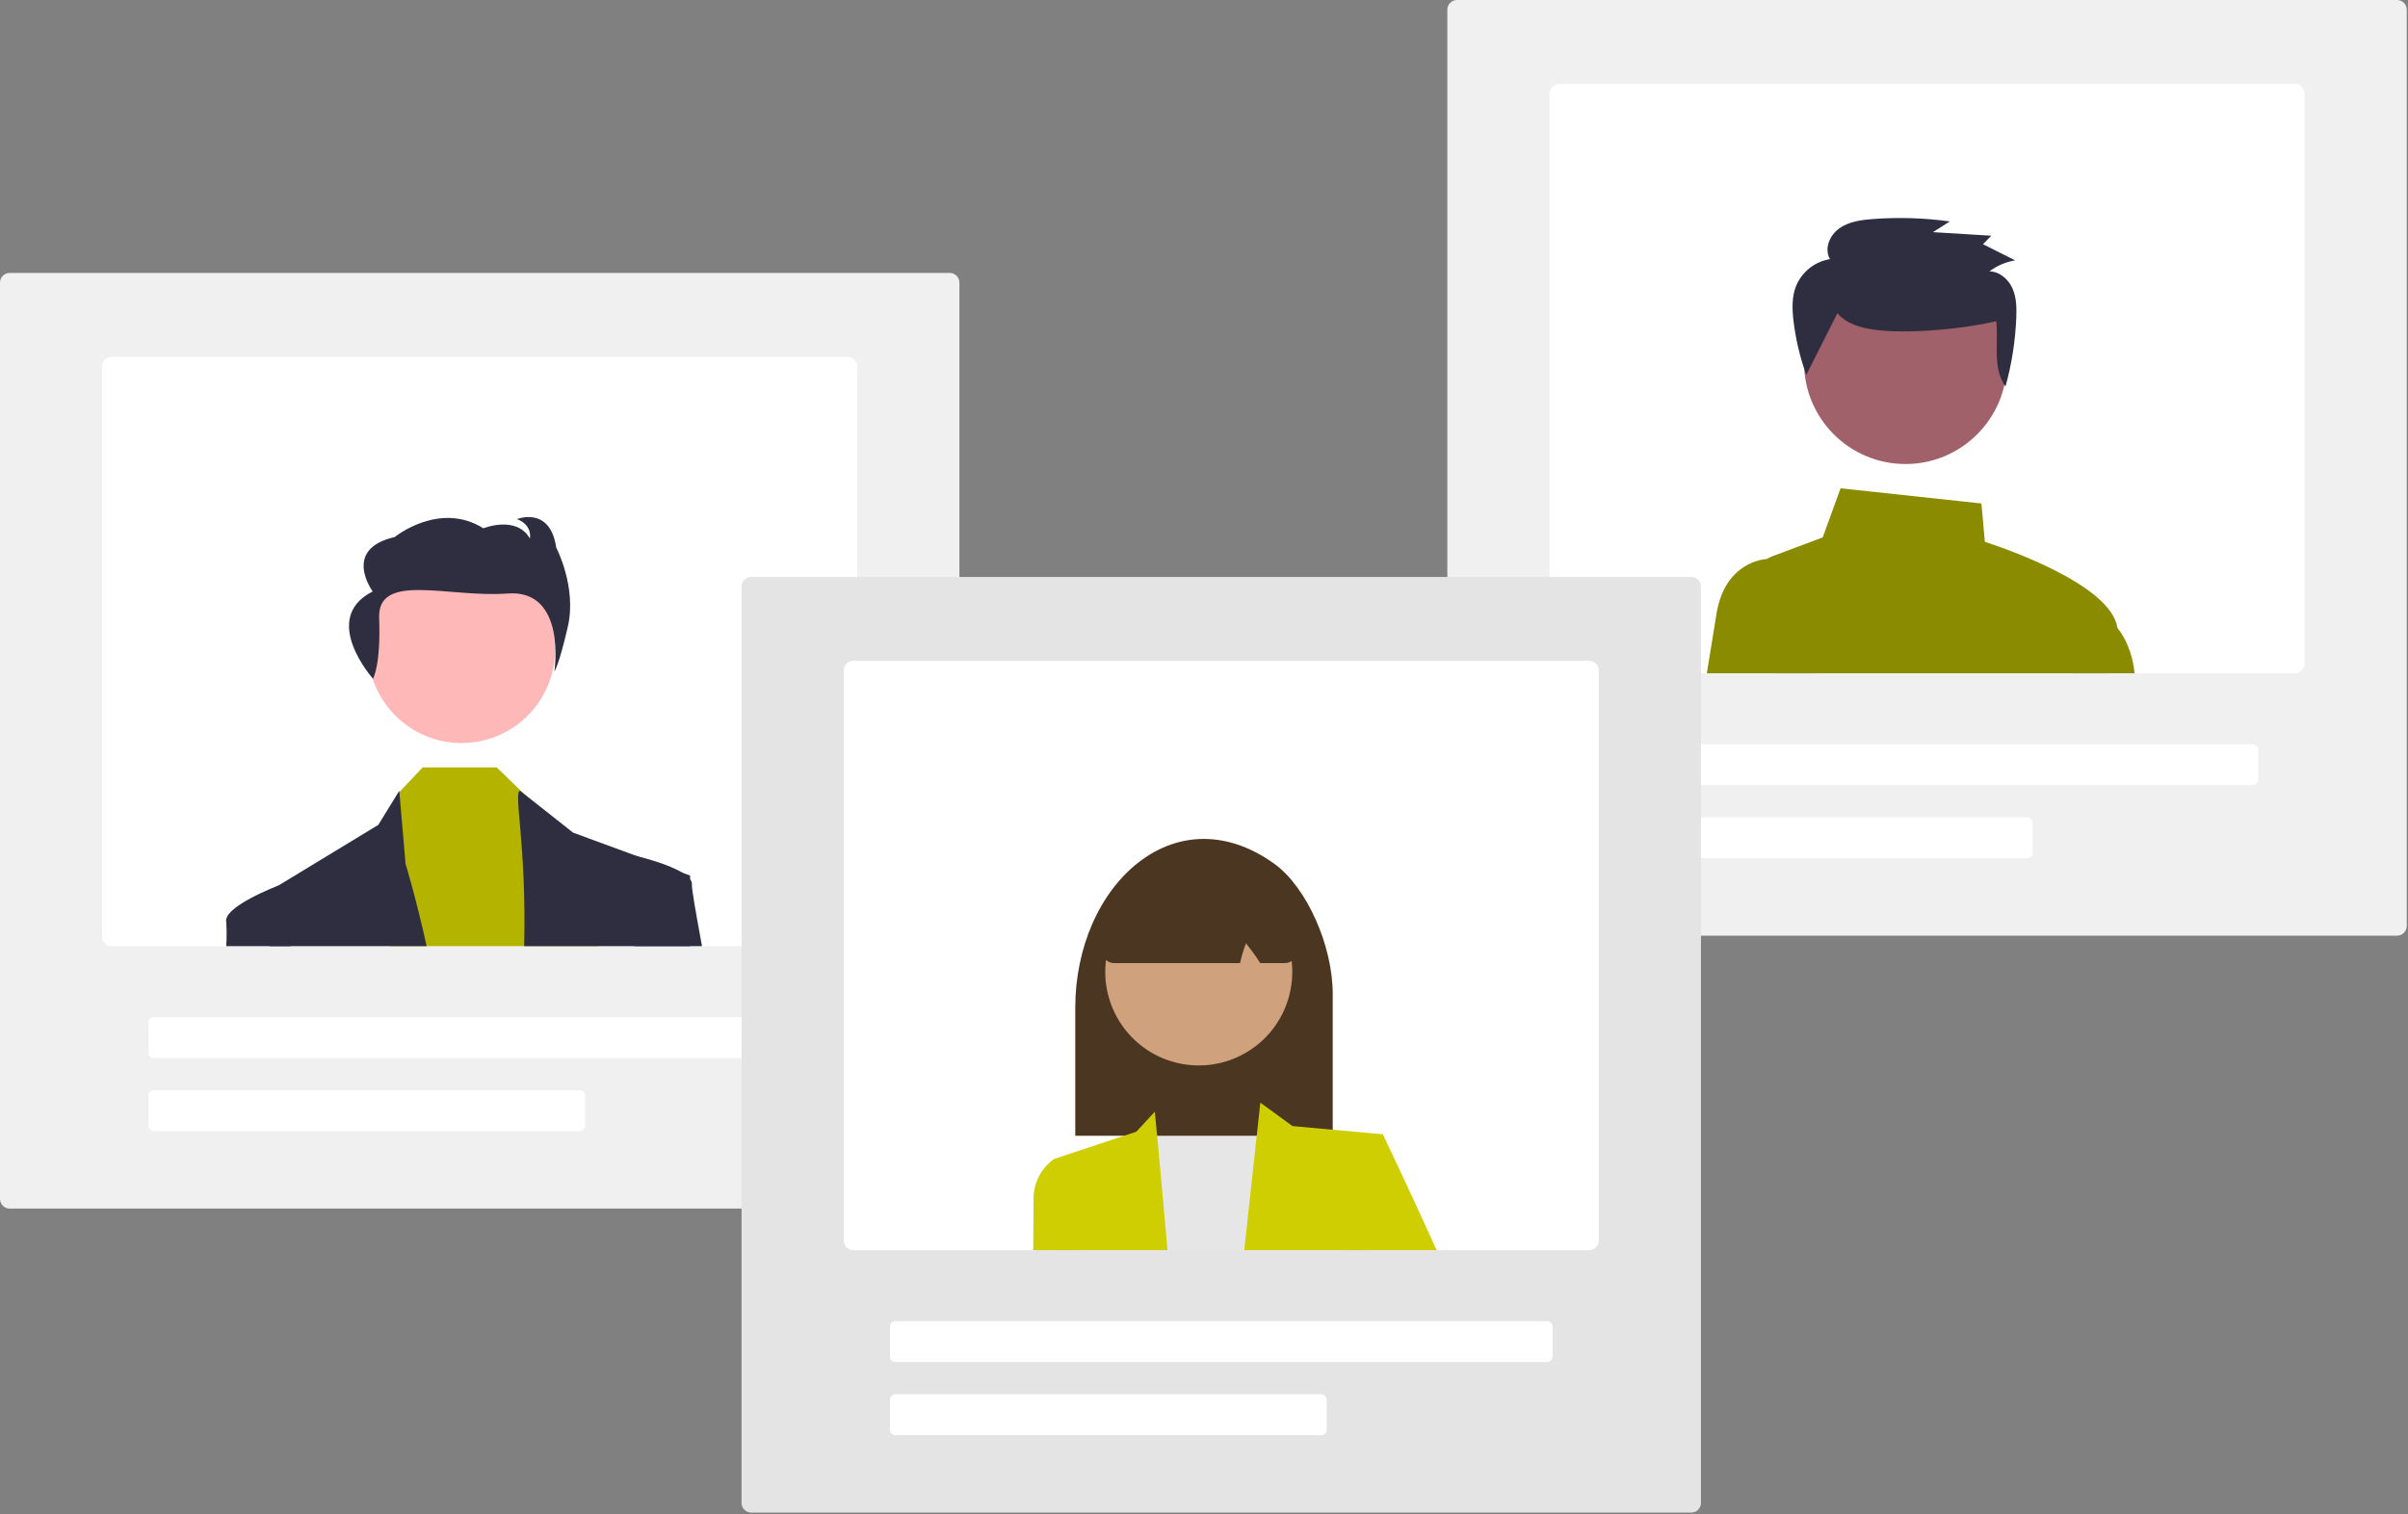 <svg width="795" height="500" viewBox="0 0 795 500" fill="none" xmlns="http://www.w3.org/2000/svg">
<rect x="0" y="0" width="795" height="500" fill="#808080" stroke="none"/>
<g clip-path="url(#clip0_603_2)">
<path d="M313.553 399.052H3.196C2.349 399.051 1.536 398.714 0.937 398.115C0.338 397.516 0.001 396.703 0 395.856V93.311C0.001 92.464 0.338 91.651 0.937 91.052C1.536 90.453 2.349 90.116 3.196 90.115H313.553C314.4 90.116 315.213 90.453 315.812 91.052C316.411 91.651 316.748 92.464 316.749 93.311V395.856C316.748 396.703 316.411 397.516 315.812 398.115C315.213 398.714 314.4 399.051 313.553 399.052V399.052Z" fill="#F0F0F0"/>
<path d="M279.818 117.813H36.93C36.083 117.814 35.271 118.151 34.672 118.75C34.073 119.35 33.736 120.162 33.734 121.009V309.212C33.736 310.059 34.073 310.871 34.672 311.47C35.271 312.069 36.083 312.406 36.93 312.408H279.818C280.666 312.406 281.478 312.069 282.077 311.47C282.676 310.871 283.013 310.059 283.014 309.212V121.009C283.013 120.162 282.676 119.35 282.077 118.75C281.478 118.151 280.666 117.814 279.818 117.813V117.813Z" fill="white"/>
<path d="M265.97 349.338H50.779C50.309 349.337 49.857 349.15 49.525 348.817C49.192 348.484 49.005 348.033 49.004 347.562V337.619C49.005 337.148 49.192 336.697 49.525 336.364C49.857 336.032 50.309 335.844 50.779 335.844H265.97C266.44 335.844 266.892 336.032 267.225 336.364C267.557 336.697 267.745 337.148 267.745 337.619V347.562C267.745 348.033 267.557 348.484 267.225 348.817C266.892 349.15 266.44 349.337 265.97 349.338V349.338Z" fill="white"/>
<path d="M191.399 373.484H50.779C50.309 373.484 49.857 373.297 49.525 372.964C49.192 372.631 49.005 372.18 49.004 371.709V361.766C49.005 361.296 49.192 360.844 49.525 360.511C49.857 360.179 50.309 359.991 50.779 359.991H191.399C191.87 359.991 192.321 360.179 192.654 360.511C192.987 360.844 193.174 361.296 193.174 361.766V371.709C193.174 372.18 192.987 372.631 192.654 372.964C192.321 373.297 191.87 373.484 191.399 373.484Z" fill="white"/>
<path d="M152.374 245.342C169.43 245.342 183.256 231.516 183.256 214.46C183.256 197.405 169.43 183.578 152.374 183.578C135.319 183.578 121.492 197.405 121.492 214.46C121.492 231.516 135.319 245.342 152.374 245.342Z" fill="#FFB8B8"/>
<path d="M197.556 312.407H129.086L131.323 262.068L131.856 261.507L139.54 253.39H163.992L173.054 262.168L173.786 262.878L193.082 281.372L197.556 312.407Z" fill="#B3B300"/>
<path d="M140.86 312.407H89.058C88.93 301.044 88.859 294.24 88.859 294.24L91.856 292.415C91.86 292.411 91.865 292.408 91.871 292.408H91.878L124.888 272.366L131.819 261.109L131.855 261.507L133.893 285.235C133.893 285.235 137.259 296.115 140.86 312.407Z" fill="#2F2E41"/>
<path d="M227.924 312.407H173.054C173.885 279.269 169.411 261.109 171.712 261.109L173.054 262.168L189.225 274.937L210.539 282.756H210.553L225.247 288.147L227.825 289.091V290.306C227.832 293.217 227.846 301.179 227.924 312.407Z" fill="#2F2E41"/>
<path d="M123.157 224.122C123.157 224.122 125.781 219.514 125.171 204.121C124.561 188.727 148.002 197.434 167.589 195.965C187.176 194.497 183.029 221.665 183.029 221.665C183.029 221.665 184.442 220.05 187.468 206.938C190.493 193.826 183.624 180.759 183.624 180.759C181.601 166.98 170.698 171.396 170.698 171.396C175.949 173.441 174.94 177.811 174.94 177.811C170.495 170.019 159.592 174.435 159.592 174.435C145.051 165.309 130.313 177.326 130.313 177.326C112.746 181.313 123.048 195.283 123.048 195.283C105.382 204.211 123.157 224.122 123.157 224.122Z" fill="#2F2E41"/>
<path d="M95.976 312.407H74.691C74.857 309.785 74.862 307.155 74.705 304.531C73.434 299.468 91.317 292.621 91.857 292.415C91.86 292.411 91.865 292.409 91.871 292.408H91.878L95.287 294.241L95.976 312.407Z" fill="#2F2E41"/>
<path d="M231.767 312.407H209.41L206.619 284.851L209.751 282.564C209.751 282.564 210.035 282.628 210.539 282.756H210.554C213.061 283.374 220.816 285.419 225.248 288.147C226.234 288.7 227.108 289.432 227.826 290.306C228.265 290.833 228.484 291.51 228.436 292.195C228.323 293.225 229.63 300.81 231.767 312.407Z" fill="#2F2E41"/>
<path d="M791.393 308.937H481.036C480.188 308.936 479.376 308.599 478.777 307.999C478.178 307.4 477.841 306.588 477.84 305.741V3.196C477.841 2.349 478.178 1.536 478.777 0.937C479.376 0.338 480.188 0.001 481.036 0H791.393C792.24 0.001 793.052 0.338 793.652 0.937C794.251 1.536 794.588 2.349 794.589 3.196V305.741C794.588 306.588 794.251 307.4 793.652 307.999C793.052 308.599 792.24 308.936 791.393 308.937V308.937Z" fill="#F0F0F0"/>
<path d="M757.658 27.698H514.77C513.923 27.7 513.111 28.037 512.512 28.636C511.913 29.235 511.575 30.047 511.574 30.894V219.097C511.575 219.944 511.913 220.756 512.512 221.355C513.111 221.954 513.923 222.291 514.77 222.293H757.658C758.505 222.291 759.318 221.954 759.917 221.355C760.516 220.756 760.853 219.944 760.854 219.097V30.894C760.853 30.047 760.516 29.235 759.917 28.636C759.318 28.037 758.505 27.7 757.658 27.698V27.698Z" fill="white"/>
<path d="M743.81 259.223H528.619C528.149 259.222 527.697 259.035 527.364 258.702C527.032 258.369 526.844 257.918 526.844 257.447V247.504C526.844 247.034 527.032 246.582 527.364 246.25C527.697 245.917 528.149 245.73 528.619 245.729H743.81C744.28 245.73 744.732 245.917 745.064 246.25C745.397 246.582 745.585 247.034 745.585 247.504V257.447C745.585 257.918 745.397 258.369 745.064 258.702C744.732 259.035 744.28 259.222 743.81 259.223Z" fill="white"/>
<path d="M669.239 283.369H528.619C528.149 283.369 527.697 283.181 527.364 282.849C527.032 282.516 526.844 282.065 526.844 281.594V271.651C526.844 271.18 527.032 270.729 527.364 270.396C527.697 270.063 528.149 269.876 528.619 269.875H669.239C669.709 269.876 670.161 270.063 670.494 270.396C670.826 270.729 671.014 271.18 671.014 271.651V281.594C671.014 282.065 670.826 282.516 670.494 282.849C670.161 283.181 669.709 283.369 669.239 283.369V283.369Z" fill="white"/>
<path d="M696 222.293C697.371 217.357 698.436 213.103 698.983 210.092C699.152 209.163 699.169 208.213 699.033 207.279C696.987 192.727 660.043 180.427 655.306 178.907L654.162 166.237L607.658 161.23L601.771 177.437L585.081 183.694C584.477 183.917 583.902 184.212 583.37 184.574C581.97 185.519 580.893 186.871 580.285 188.447C579.676 190.023 579.566 191.747 579.968 193.388L587.077 222.293H696V222.293Z" fill="#8B8B00"/>
<path d="M599.597 222.293H563.512C564.804 214.239 565.962 207.116 566.715 202.585C569.47 186.094 581.487 184.688 583.369 184.574C583.518 184.56 583.61 184.56 583.618 184.56H591.21L599.597 222.293Z" fill="#8B8B00"/>
<path d="M695.998 222.293H704.748C703.974 215.184 701.516 210.397 699.031 207.279C697.372 205.088 695.231 203.306 692.774 202.074L692.113 201.79L684.422 222.293H695.998Z" fill="#8B8B00"/>
<path d="M629.093 153.211C647.585 153.211 662.576 138.22 662.576 119.727C662.576 101.235 647.585 86.244 629.093 86.244C610.6 86.244 595.609 101.235 595.609 119.727C595.609 138.22 610.6 153.211 629.093 153.211Z" fill="#A0616A"/>
<path d="M606.618 103.414C610.084 107.516 615.949 108.673 621.36 109.144C632.35 110.108 648.328 108.544 659.068 106.065C659.839 113.494 657.746 121.504 662.12 127.616C664.171 120.217 665.364 112.607 665.675 104.936C665.807 101.646 665.755 98.242 664.418 95.222C663.082 92.202 660.165 89.638 656.808 89.612C659.303 87.72 662.225 86.471 665.316 85.976L654.685 80.633L657.415 77.83L638.167 76.652L643.743 73.111C635.349 71.958 626.857 71.691 618.407 72.314C614.485 72.603 610.384 73.155 607.206 75.428C604.028 77.701 602.191 82.217 604.165 85.554C601.695 85.959 599.369 86.989 597.409 88.545C595.448 90.101 593.917 92.131 592.96 94.444C591.543 98.036 591.673 102.026 592.11 105.854C592.835 111.976 594.257 117.994 596.35 123.793" fill="#2F2E41"/>
<path d="M558.377 499.429H248.02C247.173 499.428 246.36 499.091 245.761 498.492C245.162 497.893 244.825 497.081 244.824 496.233V193.689C244.825 192.841 245.162 192.029 245.761 191.43C246.36 190.831 247.173 190.494 248.02 190.493H558.377C559.224 190.494 560.037 190.831 560.636 191.43C561.235 192.029 561.572 192.841 561.573 193.689V496.233C561.572 497.081 561.235 497.893 560.636 498.492C560.037 499.091 559.224 499.428 558.377 499.429V499.429Z" fill="#E4E4E4"/>
<path d="M524.645 218.191H281.756C280.909 218.192 280.097 218.529 279.498 219.128C278.899 219.727 278.562 220.54 278.561 221.387V409.59C278.562 410.437 278.899 411.249 279.498 411.848C280.097 412.447 280.909 412.784 281.756 412.785H524.645C525.492 412.784 526.304 412.447 526.903 411.848C527.502 411.249 527.839 410.437 527.84 409.59V221.387C527.839 220.54 527.502 219.727 526.903 219.128C526.304 218.529 525.492 218.192 524.645 218.191Z" fill="white"/>
<path d="M510.794 449.715H295.604C295.133 449.714 294.682 449.527 294.349 449.194C294.016 448.861 293.829 448.41 293.828 447.94V437.997C293.829 437.526 294.016 437.075 294.349 436.742C294.682 436.409 295.133 436.222 295.604 436.221H510.794C511.265 436.222 511.716 436.409 512.049 436.742C512.382 437.075 512.569 437.526 512.569 437.997V447.94C512.569 448.41 512.382 448.861 512.049 449.194C511.716 449.527 511.265 449.714 510.794 449.715V449.715Z" fill="white"/>
<path d="M436.223 473.862H295.604C295.133 473.861 294.682 473.674 294.349 473.341C294.016 473.008 293.829 472.557 293.828 472.086V462.144C293.829 461.673 294.016 461.222 294.349 460.889C294.682 460.556 295.133 460.369 295.604 460.368H436.223C436.694 460.369 437.145 460.556 437.478 460.889C437.811 461.222 437.998 461.673 437.999 462.144V472.086C437.998 472.557 437.811 473.008 437.478 473.341C437.145 473.674 436.694 473.861 436.223 473.862V473.862Z" fill="white"/>
<path d="M427.098 412.786H378.215L381.261 367.063L398.896 371.133L416.047 364.535L416.502 364.364L416.53 364.35C416.536 364.364 416.541 364.378 416.544 364.393C416.814 365.479 422.197 387.034 427.098 412.786Z" fill="#E6E6E6"/>
<path d="M474.318 412.785H443.744L445.704 385.379L456.556 374.527C456.556 374.527 465.143 392.537 474.318 412.785Z" fill="#CECE02"/>
<path d="M357.25 412.786H341.121C341.192 404.007 341.235 397.942 341.235 396.231C341.154 393.585 341.731 390.961 342.915 388.593C344.099 386.225 345.852 384.189 348.017 382.666L356.163 385.379L357.25 412.786Z" fill="#CECE02"/>
<path d="M355 332.54C355.025 322.876 356.969 313.386 360.643 304.998C364.317 296.611 369.594 289.613 375.959 284.689C389.481 274.26 405.795 274.449 420.718 285.205C431.35 292.869 440 312.155 440 328.195V375H355V332.54Z" fill="#4B3621"/>
<path d="M410.58 348.005C425.539 339.827 431.037 321.071 422.859 306.112C414.682 291.153 395.926 285.655 380.967 293.833C366.008 302.01 360.51 320.766 368.687 335.725C376.865 350.684 395.621 356.182 410.58 348.005Z" fill="#CFA27D"/>
<path d="M365.16 316.973C364.939 316.76 364.422 316.261 368.014 293.142L368.128 292.764H368.453C386.658 285.271 405.129 285.083 423.356 292.201C423.918 292.424 424.4 292.765 424.756 293.19C425.113 293.616 425.331 294.112 425.389 294.629C427.517 316.35 427.002 316.824 426.783 317.026C426.449 317.333 426.043 317.577 425.589 317.745C425.136 317.913 424.646 318 424.151 318H416.075L415.905 317.745C414.519 315.589 412.998 313.496 411.348 311.475C410.589 313.487 409.968 315.534 409.487 317.605L409.389 318H367.848C367.338 318 366.834 317.908 366.37 317.731C365.906 317.554 365.493 317.296 365.16 316.973V316.973Z" fill="#4B3621"/>
<path d="M456.558 374.527L451.991 412.785H410.793L416.048 364.535L416.098 364.066L416.503 364.364L416.545 364.392L426.708 371.807L456.558 374.527Z" fill="#CECE02"/>
<path d="M385.445 412.786H348.55L348.018 382.666L375.168 373.661L381.262 367.063C381.262 367.063 383.187 386.913 385.445 412.786Z" fill="#CECE02"/>
</g>
<defs>
<clipPath id="clip0_603_2">
<rect width="794.589" height="499.429" fill="white"/>
</clipPath>
</defs>
</svg>
